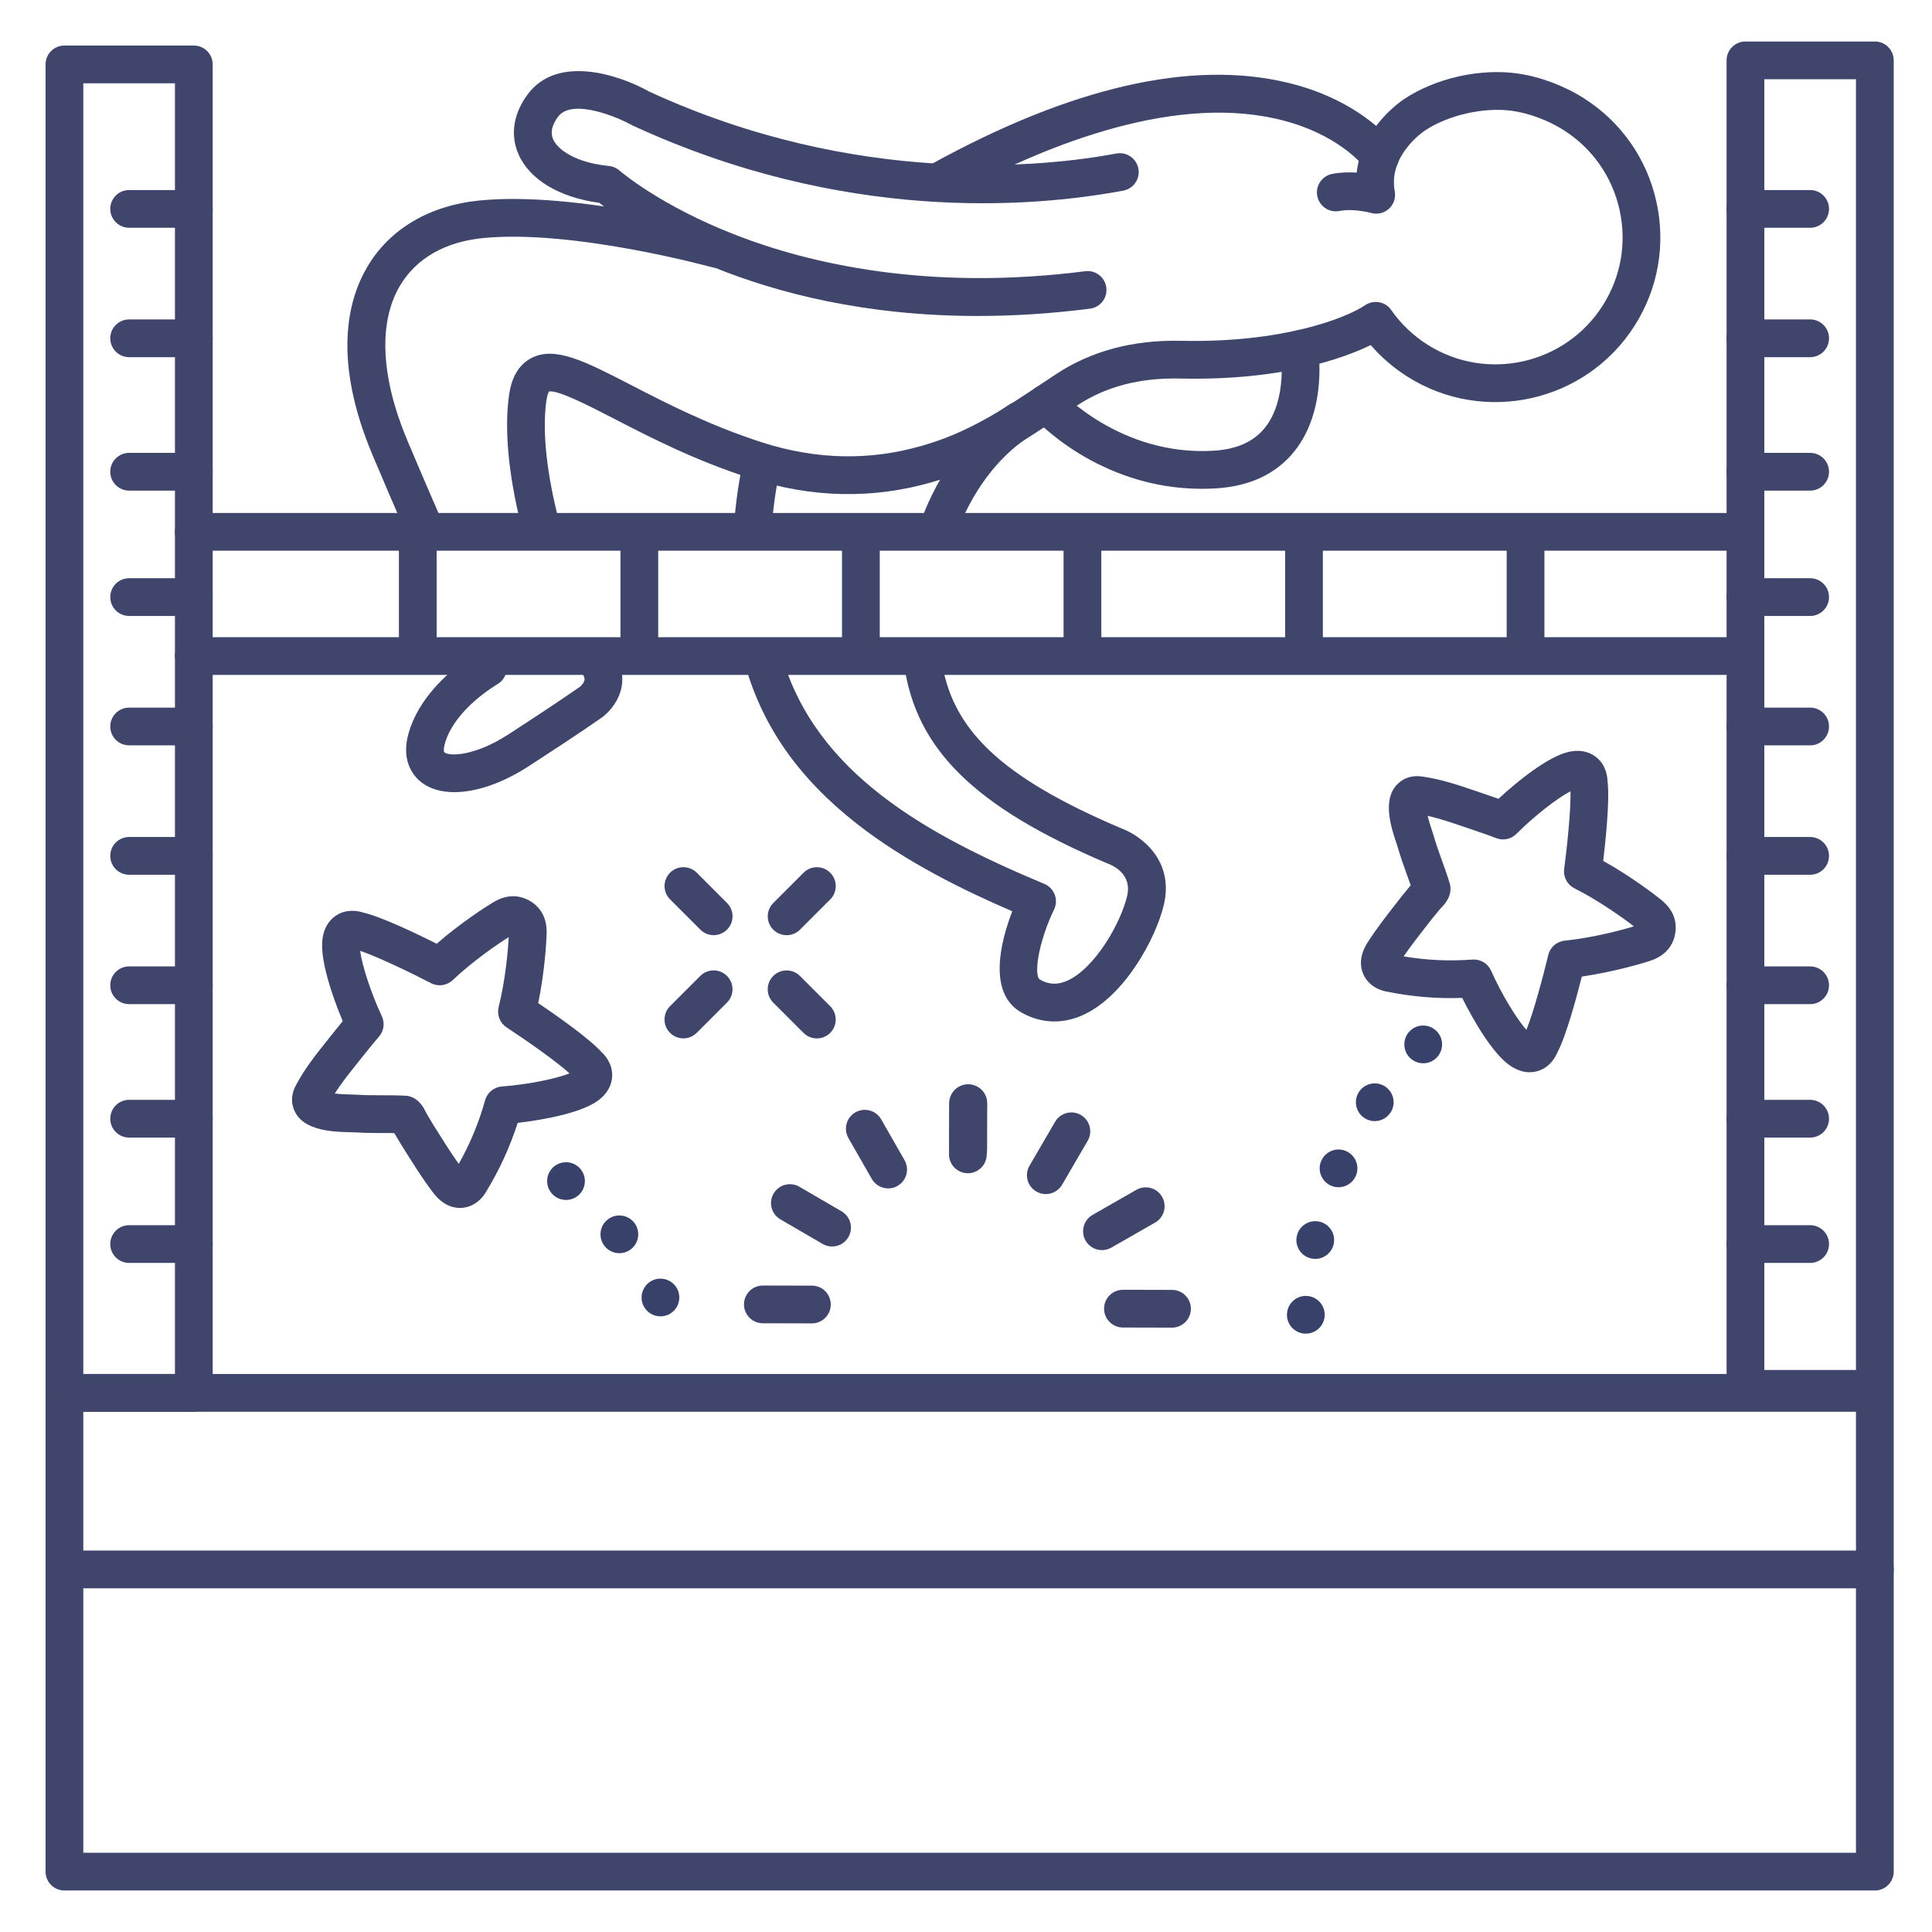 <?xml version="1.0" ?><svg enable-background="new 0 0 512 512" version="1.1" viewBox="0 0 512 512" xml:space="preserve" xmlns="http://www.w3.org/2000/svg" xmlns:xlink="http://www.w3.org/1999/xlink"><g id="Colors"><g><g><g><path d="M249.005,53.001c-1.763,0-3.472-0.934-4.383-2.585c-1.334-2.418-0.455-5.459,1.963-6.793      c37.205-20.527,69.026-27.836,94.579-21.724c19.898,4.76,28.303,16.225,28.651,16.711c1.608,2.245,1.093,5.368-1.152,6.977      c-2.233,1.601-5.342,1.098-6.957-1.125c-0.328-0.441-7.12-9.319-23.711-13.032c-28.58-6.395-62.858,7.862-86.58,20.95      C250.649,52.8,249.821,53.001,249.005,53.001z" fill="#3F456B"/></g></g><g><g><path d="M259.109,83.737c-59.727,0-93.415-24.441-100.284-29.982c-10.52-1.406-18.457-6.138-21.395-12.827      c-2.271-5.17-1.395-10.853,2.467-16.001c7.77-10.361,23.78-5.328,32.164-0.648c55.097,25.375,104.916,19.931,123.79,16.409      c2.707-0.508,5.326,1.283,5.832,3.998c0.507,2.715-1.283,5.326-3.998,5.833c-24.641,4.599-74.296,8.474-129.994-17.242      c-0.124-0.057-0.246-0.12-0.364-0.187c-3.125-1.753-15.602-7.268-19.43-2.162c-1.647,2.197-2.089,4.209-1.311,5.98      c1.187,2.702,5.774,6.178,14.798,7.08c1.048,0.104,2.035,0.537,2.822,1.236c0.098,0.085,10.761,9.352,31.204,17.224      c18.861,7.263,50.168,14.796,92.184,9.433c2.752-0.35,5.243,1.589,5.593,4.327c0.35,2.739-1.588,5.243-4.327,5.593      C278.32,83.145,268.396,83.737,259.109,83.737z" fill="#3F456B"/></g></g><g><g><path d="M143.357,144.599c-2.222,0-4.249-1.491-4.836-3.741c-2.534-9.725-5.23-23.808-3.683-35.673      c0.248-1.902,1.003-7.692,5.953-10.284c6.268-3.281,14.287,0.857,26.422,7.122c9.26,4.779,20.784,10.727,34.792,15.229      c14.317,4.603,28.596,4.889,42.437,0.848c12.157-3.451,21.334-9.564,31.961-16.644c1.129-0.752,2.269-1.511,3.425-2.276      c9.333-6.171,20.51-9.153,33.218-8.865c26.594,0.604,43.484-5.907,48.718-9.434c2.266-1.528,5.363-0.97,6.925,1.273      c2.559,3.678,5.795,6.771,9.62,9.193c15.685,9.933,36.53,5.253,46.462-10.433c4.812-7.599,6.377-16.616,4.406-25.392      c-1.97-8.776-7.24-16.259-14.839-21.071c-3.99-2.527-9.028-4.419-13.477-5.063c-7.494-1.086-17.079,1.076-23.311,5.255      c-0.417,0.28-9.692,6.623-7.924,16.061c0.319,1.702-0.265,3.449-1.545,4.616c-1.279,1.167-3.072,1.589-4.738,1.115      c-1.271-0.354-5.284-1.147-8.363-0.532c-2.714,0.544-5.342-1.215-5.884-3.922c-0.541-2.708,1.215-5.342,3.923-5.883      c2.227-0.445,4.499-0.488,6.512-0.359c1.343-11.963,11.962-19.079,12.491-19.427c8.329-5.587,20.227-8.275,30.271-6.82      c5.857,0.847,12.197,3.22,17.394,6.511c9.855,6.241,16.691,15.946,19.247,27.329s0.525,23.078-5.715,32.934      c-12.884,20.344-39.919,26.414-60.262,13.531c-3.663-2.32-6.912-5.118-9.699-8.348c-7.128,3.462-23.487,9.479-50.439,8.865      c-10.8-0.238-19.77,2.114-27.476,7.21c-1.146,0.758-2.277,1.511-3.396,2.256c-10.855,7.231-21.109,14.062-34.738,17.931      c-15.758,4.6-32.008,4.289-48.264-0.937c-14.797-4.756-26.729-10.915-36.317-15.864c-6.267-3.234-14.798-7.647-17.135-7.155      c-0.139,0.217-0.505,0.935-0.738,2.725c-1.061,8.128,0.131,19.144,3.444,31.858c0.696,2.672-0.906,5.403-3.578,6.099      C144.198,144.546,143.774,144.599,143.357,144.599z" fill="#3F456B"/></g></g><g><g><path d="M120.415,209.929c-3.38,0-6.327-0.817-8.587-2.49c-1.812-1.342-5.784-5.312-3.537-13.175      c2.577-9.022,10.059-15.668,14.697-19.061c-0.564-2.268,0.53-4.693,2.726-5.726c2.494-1.174,5.477-0.105,6.653,2.395      c0.92,1.956,1.411,2.977,1.417,2.989c1.145,2.376,0.245,5.233-2.054,6.526c-0.102,0.058-11.207,6.46-13.824,15.623      c-0.404,1.416-0.317,2.251-0.127,2.392c1.507,1.117,8.211,0.879,16.875-4.727c12.614-8.163,18.425-12.249,19.149-12.761      c0.306-0.259,1.048-1.095,1.111-1.838c0.063-0.75-0.65-1.688-1.082-2.181c-1.818-2.078-1.608-5.237,0.47-7.056      c2.076-1.818,5.237-1.608,7.056,0.47c3.343,3.82,3.748,7.455,3.5,9.832c-0.55,5.257-4.61,8.442-5.071,8.788      c-0.031,0.023-0.062,0.046-0.094,0.068c-0.235,0.168-5.914,4.214-19.607,13.074C133.12,207.578,126.146,209.929,120.415,209.929      z M153.789,181.926c-0.002,0.002-0.004,0.003-0.004,0.003C153.786,181.93,153.789,181.928,153.789,181.926z" fill="#3F456B"/></g></g><g><g><path d="M112.329,144.599c-1.928,0-3.765-1.122-4.585-3.001c-2.974-6.811-5.988-13.834-8.961-20.875      c-10.71-25.366-6.649-41.277-1.356-50.159c5.938-9.965,16.505-16.16,29.753-17.441c25.709-2.491,62.599,7.628,64.156,8.06      c2.66,0.738,4.22,3.492,3.482,6.153c-0.737,2.66-3.494,4.22-6.153,3.483c-0.363-0.101-36.671-10.051-60.522-7.744      c-10.145,0.982-17.796,5.341-22.126,12.607c-5.811,9.751-5.107,24.365,1.979,41.15c2.957,7.004,5.956,13.99,8.912,20.765      c1.105,2.531-0.051,5.478-2.582,6.583C113.676,144.464,112.996,144.599,112.329,144.599z" fill="#3F456B"/></g></g><g><g><path d="M248.513,145.365c-0.563,0-1.137-0.096-1.697-0.298c-2.597-0.937-3.943-3.803-3.006-6.4      c4.9-13.582,13.256-24.722,23.528-31.369c2.316-1.5,5.413-0.837,6.914,1.481c1.5,2.318,0.836,5.414-1.482,6.914      c-8.446,5.466-15.391,14.83-19.554,26.367C252.481,144.097,250.56,145.365,248.513,145.365z" fill="#3F456B"/></g></g><g><g><path d="M279.402,270.697c-2.955,0-5.867-0.778-8.642-2.331c-9.194-5.144-5.507-19.051-2.499-26.868      c-12.845-5.546-28.166-13.01-41.123-23.139c-15.274-11.941-24.949-25.635-29.575-41.863c-0.757-2.656,0.782-5.422,3.438-6.179      c2.654-0.755,5.422,0.782,6.18,3.438c8.929,31.323,38.721,47.583,69.584,60.49c1.267,0.529,2.259,1.556,2.746,2.839      c0.487,1.283,0.425,2.71-0.171,3.946c-4.143,8.622-5.518,17.589-3.696,18.608c2.336,1.307,4.605,1.399,7.141,0.283      c7.326-3.219,14.207-15.25,15.915-22.458c1.358-5.734-3.573-8.036-5.118-8.605c-0.076-0.028-0.199-0.076-0.274-0.107      c-35.074-14.907-50.646-30.229-53.749-52.882c-0.374-2.736,1.54-5.258,4.275-5.632c2.742-0.378,5.258,1.54,5.633,4.275      c2.585,18.876,15.938,31.494,47.613,44.977c5.252,1.898,14.149,8.468,11.351,20.281c-2.112,8.916-10.446,24.397-21.623,29.308      C284.348,270.158,281.86,270.697,279.402,270.697z" fill="#3F456B"/></g></g><g><g><path d="M199.463,145.364c-0.11,0-0.221-0.003-0.332-0.011c-2.756-0.181-4.843-2.562-4.662-5.317      c0.408-6.223,1.268-12.353,2.554-18.221c0.59-2.698,3.256-4.403,5.954-3.814c2.697,0.591,4.405,3.257,3.813,5.955      c-1.179,5.38-1.967,11.011-2.343,16.735C204.273,143.336,202.075,145.364,199.463,145.364z" fill="#3F456B"/></g></g><g><g><path d="M318.504,129.539c-27.448,0.002-44.263-18.486-44.994-19.306c-1.838-2.061-1.657-5.222,0.403-7.06      c2.062-1.838,5.221-1.657,7.06,0.403c0.146,0.163,15.938,17.317,40.566,15.873c6.199-0.365,10.673-2.36,13.677-6.099      c6.074-7.563,4.188-19.879,4.169-20.002c-0.436-2.721,1.412-5.289,4.132-5.732c2.721-0.442,5.285,1.391,5.735,4.11      c0.112,0.679,2.654,16.748-6.195,27.831c-4.806,6.019-11.848,9.341-20.93,9.875C320.9,129.504,319.69,129.539,318.504,129.539z" fill="#3F456B"/></g></g></g><g><g><g><path d="M256.497,310.919c-0.006,0-0.013,0-0.019,0c-2.762-0.01-4.992-2.257-4.981-5.019l0.051-13.54      c0.011-2.755,2.247-4.981,5-4.981c0.006,0,0.013,0,0.019,0c2.762,0.01,4.992,2.257,4.981,5.019l-0.051,13.54      C261.486,308.693,259.25,310.919,256.497,310.919z" fill="#3F456B"/></g></g></g><g><g><g><path d="M310.592,351.836c-0.004,0-0.008,0-0.012,0l-13-0.031c-2.762-0.007-4.995-2.25-4.988-5.012      c0.007-2.757,2.244-4.988,5-4.988c0.004,0,0.008,0,0.012,0l13,0.031c2.762,0.007,4.995,2.25,4.988,5.012      C315.585,349.605,313.348,351.836,310.592,351.836z" fill="#3F456B"/></g></g></g><g><g><g><path d="M292.035,331.298c-1.735,0-3.421-0.904-4.345-2.518c-1.371-2.397-0.54-5.452,1.856-6.823l11.602-6.639      c2.397-1.371,5.451-0.54,6.823,1.856c1.371,2.397,0.54,5.452-1.856,6.823l-11.602,6.639      C293.73,331.084,292.877,331.298,292.035,331.298z" fill="#3F456B"/></g></g></g><g><g><g><path d="M277.146,316.445c-0.854,0-1.72-0.219-2.511-0.68c-2.387-1.39-3.194-4.451-1.805-6.837l6.778-11.64      c1.39-2.386,4.451-3.194,6.836-1.805c2.387,1.39,3.194,4.451,1.805,6.837l-6.778,11.64      C280.543,315.555,278.868,316.445,277.146,316.445z" fill="#3F456B"/></g></g></g><g><g><g><path d="M256.592,309.598c-0.004,0-0.007,0-0.011,0c-2.761-0.006-4.995-2.249-4.989-5.01l0.025-12.218      c0.006-2.758,2.243-4.99,5-4.99c0.004,0,0.007,0,0.011,0c2.761,0.006,4.995,2.249,4.989,5.01l-0.025,12.218      C261.586,307.366,259.349,309.598,256.592,309.598z" fill="#3F456B"/></g></g></g><g><g><g><path d="M235.376,314.939c-1.735,0-3.421-0.904-4.345-2.518l-6.189-10.816c-1.371-2.397-0.54-5.452,1.856-6.823      c2.397-1.371,5.451-0.54,6.823,1.856l6.189,10.816c1.371,2.397,0.54,5.452-1.856,6.823      C237.071,314.726,236.218,314.939,235.376,314.939z" fill="#3F456B"/></g></g></g><g><g><g><path d="M220.508,330.337c-0.854,0-1.72-0.219-2.512-0.681l-11.184-6.514c-2.386-1.39-3.193-4.451-1.804-6.837      c1.39-2.385,4.448-3.195,6.837-1.804l11.184,6.514c2.386,1.39,3.193,4.451,1.804,6.837      C223.904,329.447,222.229,330.337,220.508,330.337z" fill="#3F456B"/></g></g></g><g><g><g><path d="M215.163,350.71c-0.004,0-0.008,0-0.012,0l-13-0.031c-2.762-0.006-4.995-2.25-4.988-5.012      c0.007-2.757,2.244-4.988,5-4.988c0.004,0,0.008,0,0.012,0l13,0.031c2.762,0.006,4.995,2.25,4.988,5.012      C220.156,348.479,217.919,350.71,215.163,350.71z" fill="#3F456B"/></g></g></g><g><g><path d="M208.466,247.837c-1.279,0-2.56-0.488-3.535-1.464c-1.953-1.953-1.953-5.119,0-7.071l8.018-8.017     c1.951-1.952,5.119-1.952,7.07,0c1.953,1.953,1.953,5.119,0,7.071l-8.018,8.017C211.025,247.349,209.745,247.837,208.466,247.837     z" fill="#3F456B"/></g></g><g><g><path d="M181.104,275.18c-1.279,0-2.56-0.488-3.535-1.464c-1.953-1.953-1.953-5.118,0-7.071l8.017-8.017     c1.951-1.952,5.119-1.952,7.07,0c1.953,1.953,1.953,5.118,0,7.071l-8.017,8.017C183.663,274.691,182.383,275.18,181.104,275.18z" fill="#3F456B"/></g></g><g><g><path d="M216.473,275.19c-1.279,0-2.56-0.488-3.535-1.464l-8.017-8.017c-1.953-1.953-1.953-5.119,0-7.071     c1.951-1.952,5.119-1.952,7.07,0l8.017,8.017c1.953,1.953,1.953,5.119,0,7.071C219.032,274.702,217.752,275.19,216.473,275.19z" fill="#3F456B"/></g></g><g><g><path d="M189.13,247.827c-1.279,0-2.56-0.488-3.535-1.464l-8.017-8.017c-1.953-1.953-1.953-5.119,0-7.071     c1.951-1.952,5.119-1.952,7.07,0l8.017,8.017c1.953,1.953,1.953,5.119,0,7.071C191.689,247.339,190.409,247.827,189.13,247.827z" fill="#3F456B"/></g></g><g><g><g><path d="M405.365,284.153c-1.458,0-3.207-0.421-5.132-1.719c-4.558-3.071-9.694-11.862-12.729-17.977      c-6.819,0.242-13.478-0.329-20.256-1.722c-4.528-0.931-7.24-4.736-6.449-9.048c0.369-2.006,1.394-3.572,1.944-4.414      c2.376-3.635,4.995-6.979,7.528-10.213l1.385-1.772c0.35-0.45,0.743-0.921,1.138-1.392c0.311-0.371,0.622-0.741,0.899-1.097      c0.046-0.059,0.098-0.123,0.153-0.189c-0.352-1.03-0.725-2.064-1.11-3.133c-0.781-2.165-1.589-4.403-2.268-6.778      c-0.09-0.314-0.232-0.734-0.396-1.227c-1.519-4.561-4.346-13.05,1.668-16.766c2.184-1.349,4.496-1.015,5.369-0.89      c4.843,0.701,9.315,2.219,13.641,3.686l1.606,0.543c1.961,0.657,3.523,1.198,4.759,1.637      c5.009-4.637,13.076-11.147,18.494-12.401c3.742-0.864,6.173,0.335,7.554,1.494c2.423,2.034,2.812,4.918,2.854,6.259      c0.599,4.917-0.467,15.363-1.149,21.107c7.273,4.061,13.688,8.926,15.574,10.499c1.688,1.41,2.803,3.02,3.314,4.788      c0.612,2.128,0.354,4.607-0.689,6.635c-0.329,0.643-0.759,1.253-1.272,1.809c-1.093,1.182-2.538,2.085-4.298,2.686      c-2.318,0.793-10.046,3.043-18.298,4.235c-1.417,5.607-4.158,15.744-6.476,20.121c-0.518,1.237-1.912,3.792-4.903,4.825      C407.147,283.973,406.317,284.153,405.365,284.153z M405.997,274.247L405.997,274.247L405.997,274.247z M390.59,254.283      c1.961,0,3.757,1.152,4.564,2.964c2.721,6.1,6.742,12.757,9.35,15.668c1.813-4.347,4.421-14.036,5.799-19.818      c0.494-2.07,2.243-3.601,4.36-3.815c7.436-0.753,15.079-2.796,18.342-3.784c-2.695-2.09-9.107-6.734-15.775-10.093      c-1.9-0.958-2.986-3.013-2.707-5.123c0.781-5.893,1.812-15.874,1.673-20.582c-3.476,1.786-9.613,6.565-14.336,11.289      c-1.398,1.399-3.49,1.843-5.336,1.13c-1.16-0.448-3.377-1.26-7.344-2.59l-1.641-0.555c-3.152-1.069-6.169-2.093-9.191-2.765      c0.361,1.546,0.952,3.319,1.214,4.104c0.219,0.658,0.403,1.22,0.523,1.64c0.585,2.047,1.301,4.031,2.059,6.13      c0.695,1.927,1.415,3.92,2.045,6.016c0.231,0.77,0.274,1.583,0.124,2.373l-0.017,0.087c-0.347,1.884-1.587,3.199-2.493,4.159      c-0.103,0.109-0.199,0.208-0.274,0.295c-0.293,0.379-0.68,0.843-1.068,1.306c-0.314,0.375-0.63,0.75-0.91,1.111l-1.404,1.797      c-2.18,2.783-4.254,5.432-6.164,8.224c6.067,1.027,12.057,1.303,18.237,0.846C390.343,254.287,390.467,254.283,390.59,254.283z       M416.026,207.12c0,0.006,0,0.012-0.001,0.019C416.026,207.132,416.026,207.126,416.026,207.12z" fill="#3F456B"/></g></g></g><g><g><g><path d="M121.894,320.114c-1.309,0-2.641-0.352-3.895-1.083c-1.756-1.025-2.883-2.521-3.488-3.324      c-2.612-3.47-4.866-7.067-7.047-10.546l-1.2-1.911c-0.304-0.481-0.614-1.011-0.923-1.542c-0.243-0.418-0.484-0.836-0.725-1.217      c-0.041-0.064-0.083-0.135-0.128-0.211c-3.292-0.058-6.789,0.062-10.469-0.189c-0.326-0.022-0.769-0.031-1.288-0.044      c-4.806-0.121-13.751-0.345-15.204-7.263c-0.528-2.517,0.575-4.581,0.99-5.357c2.301-4.311,5.246-8.001,8.095-11.571      l1.068-1.342c1.28-1.616,2.316-2.898,3.146-3.907c-2.661-6.286-6.044-16.084-5.383-21.606c0.457-3.813,2.412-5.692,3.971-6.597      c2.737-1.588,5.581-0.975,6.856-0.557c4.828,1.106,14.291,5.657,19.461,8.249c6.295-5.467,13.049-9.845,15.167-11.083      c1.896-1.108,3.778-1.609,5.629-1.49c2.204,0.144,4.45,1.228,6.005,2.901c0.491,0.527,0.921,1.139,1.271,1.814      c0.738,1.424,1.097,3.089,1.065,4.949c-0.041,2.454-0.55,10.487-2.231,18.651c4.793,3.237,13.396,9.258,16.726,12.925      c0.988,0.907,2.917,3.086,2.873,6.25c-0.025,1.802-0.706,4.427-3.806,6.693c-4.438,3.244-14.45,5.089-21.231,5.866      c-2.092,6.497-4.888,12.567-8.499,18.468C127.087,318.678,124.538,320.114,121.894,320.114z M123.132,310.456h0.01H123.132z       M88.708,289.798c1.578,0.185,3.446,0.232,4.273,0.252c0.693,0.018,1.284,0.035,1.719,0.064      c4.076,0.278,8.253,0.017,12.819,0.266c0.792,0.043,1.562,0.274,2.247,0.674l0.076,0.044c1.682,0.984,2.496,2.596,3.092,3.773      c0.067,0.134,0.128,0.258,0.185,0.358c0.256,0.403,0.562,0.927,0.867,1.452c0.245,0.422,0.489,0.845,0.732,1.229l1.218,1.939      c1.876,2.993,3.662,5.841,5.638,8.584c3.026-5.356,5.32-10.898,6.989-16.866c0.567-2.031,2.349-3.487,4.451-3.641      c6.661-0.486,14.289-2.008,17.913-3.472c-3.473-3.183-11.7-8.926-16.671-12.186c-1.779-1.167-2.625-3.333-2.107-5.397      c1.816-7.248,2.491-15.131,2.67-18.537c-2.882,1.825-9.423,6.274-14.852,11.409c-1.546,1.463-3.851,1.785-5.737,0.806      c-5.277-2.736-14.314-7.095-18.79-8.563c0.5,3.875,2.91,11.271,5.749,17.317c0.842,1.791,0.548,3.909-0.75,5.403      c-0.811,0.934-2.323,2.736-4.921,6.015l-1.09,1.369C92.354,284.695,90.367,287.184,88.708,289.798z M92.957,251.272      c0.006,0.002,0.011,0.004,0.017,0.007C92.969,251.276,92.963,251.274,92.957,251.272z M136.296,247.473L136.296,247.473      L136.296,247.473z M134.851,246.657L134.851,246.657L134.851,246.657z" fill="#3F456B"/></g></g></g><g><g><path d="M345.899,353.43c-2.77-0.09-4.93-2.4-4.84-5.16l0,0c0.09-2.76,2.4-4.93,5.16-4.84l0,0     c2.76,0.09,4.92,2.4,4.84,5.16l0,0c-0.09,2.71-2.31,4.84-5,4.84l0,0C346,353.43,345.95,353.43,345.899,353.43z M347.46,333.5     c-2.69-0.6-4.391-3.27-3.78-5.97l0,0c0.601-2.69,3.271-4.39,5.97-3.79l0,0c2.69,0.6,4.391,3.28,3.79,5.97l0,0     c-0.529,2.33-2.59,3.91-4.88,3.91l0,0C348.2,333.62,347.83,333.58,347.46,333.5z M352.74,314.22c-2.53-1.1-3.7-4.04-2.601-6.57     l0,0c1.09-2.54,4.04-3.71,6.57-2.61l0,0c2.54,1.1,3.7,4.04,2.609,6.57l0,0c-0.819,1.89-2.659,3.02-4.59,3.02l0,0     C354.06,314.63,353.39,314.5,352.74,314.22z M361.53,296.25c-2.29-1.55-2.891-4.66-1.351-6.94l0,0c1.55-2.29,4.66-2.89,6.94-1.35     l0,0c2.29,1.55,2.89,4.65,1.35,6.94l0,0l0,0l0,0c-0.97,1.43-2.54,2.21-4.15,2.21l0,0C363.359,297.11,362.39,296.83,361.53,296.25     z M373.399,280.07c-1.819-2.08-1.609-5.25,0.471-7.06l0,0c2.08-1.82,5.239-1.6,7.06,0.48l0,0c1.82,2.08,1.601,5.23-0.479,7.05     l0,0l0,0l0,0c-0.95,0.83-2.12,1.24-3.29,1.24l0,0C375.77,281.78,374.39,281.2,373.399,280.07z" fill="#384169"/></g></g><g><g><path d="M170.59,346.15h-0.01c-1.261-2.45-0.3-5.47,2.149-6.74l0,0c2.45-1.27,5.471-0.3,6.74,2.15l0,0l0,0l0,0     c1.26,2.45,0.3,5.47-2.15,6.73l0,0c-0.729,0.38-1.52,0.56-2.289,0.56l0,0C173.22,348.85,171.479,347.87,170.59,346.15z      M160.24,330.24L160.24,330.24c-1.73-2.15-1.391-5.3,0.77-7.03l0,0c2.15-1.73,5.3-1.38,7.03,0.77l0,0l0,0l0,0     c1.729,2.16,1.38,5.3-0.771,7.03l0,0c-0.93,0.74-2.029,1.1-3.13,1.1l0,0C162.68,332.11,161.229,331.47,160.24,330.24z      M147.09,317.07h0.01c-2.25-1.61-2.77-4.73-1.17-6.97l0,0c1.601-2.25,4.73-2.77,6.97-1.17l0,0c0,0,0,0,0.011,0l0,0     c2.239,1.61,2.76,4.73,1.159,6.98l0,0c-0.979,1.36-2.51,2.09-4.069,2.09l0,0C148.99,318,147.97,317.7,147.09,317.07z" fill="#384169"/></g></g></g><g id="Lines"><g><g><path d="M51.364,60.362H34.22c-2.762,0-5-2.239-5-5s2.238-5,5-5h17.145c2.762,0,5,2.239,5,5     S54.126,60.362,51.364,60.362z" fill="#3F456B"/></g></g><g><g><path d="M51.364,130.016H34.22c-2.762,0-5-2.239-5-5s2.238-5,5-5h17.145c2.762,0,5,2.239,5,5     S54.126,130.016,51.364,130.016z" fill="#3F456B"/></g></g><g><g><path d="M51.364,163.235H34.22c-2.762,0-5-2.239-5-5s2.238-5,5-5h17.145c2.762,0,5,2.239,5,5     S54.126,163.235,51.364,163.235z" fill="#3F456B"/></g></g><g><g><path d="M51.364,197.526H34.22c-2.762,0-5-2.239-5-5s2.238-5,5-5h17.145c2.762,0,5,2.239,5,5     S54.126,197.526,51.364,197.526z" fill="#3F456B"/></g></g><g><g><path d="M51.364,94.653H34.22c-2.762,0-5-2.239-5-5s2.238-5,5-5h17.145c2.762,0,5,2.239,5,5     S54.126,94.653,51.364,94.653z" fill="#3F456B"/></g></g><g><g><path d="M51.364,231.816H34.22c-2.762,0-5-2.239-5-5s2.238-5,5-5h17.145c2.762,0,5,2.239,5,5     S54.126,231.816,51.364,231.816z" fill="#3F456B"/></g></g><g><g><path d="M51.364,301.47H34.22c-2.762,0-5-2.239-5-5s2.238-5,5-5h17.145c2.762,0,5,2.239,5,5     S54.126,301.47,51.364,301.47z" fill="#3F456B"/></g></g><g><g><path d="M51.364,334.689H34.22c-2.762,0-5-2.239-5-5s2.238-5,5-5h17.145c2.762,0,5,2.239,5,5     S54.126,334.689,51.364,334.689z" fill="#3F456B"/></g></g><g><g><path d="M51.364,266.107H34.22c-2.762,0-5-2.239-5-5s2.238-5,5-5h17.145c2.762,0,5,2.239,5,5     S54.126,266.107,51.364,266.107z" fill="#3F456B"/></g></g><g><g><path d="M479.709,60.362h-17.146c-2.762,0-5-2.239-5-5s2.238-5,5-5h17.146c2.762,0,5,2.239,5,5     S482.471,60.362,479.709,60.362z" fill="#3F456B"/></g></g><g><g><path d="M479.709,130.016h-17.146c-2.762,0-5-2.239-5-5s2.238-5,5-5h17.146c2.762,0,5,2.239,5,5     S482.471,130.016,479.709,130.016z" fill="#3F456B"/></g></g><g><g><path d="M479.709,163.235h-17.146c-2.762,0-5-2.239-5-5s2.238-5,5-5h17.146c2.762,0,5,2.239,5,5     S482.471,163.235,479.709,163.235z" fill="#3F456B"/></g></g><g><g><path d="M479.709,197.526h-17.146c-2.762,0-5-2.239-5-5s2.238-5,5-5h17.146c2.762,0,5,2.239,5,5     S482.471,197.526,479.709,197.526z" fill="#3F456B"/></g></g><g><g><path d="M479.709,94.653h-17.146c-2.762,0-5-2.239-5-5s2.238-5,5-5h17.146c2.762,0,5,2.239,5,5     S482.471,94.653,479.709,94.653z" fill="#3F456B"/></g></g><g><g><path d="M479.709,231.816h-17.146c-2.762,0-5-2.239-5-5s2.238-5,5-5h17.146c2.762,0,5,2.239,5,5     S482.471,231.816,479.709,231.816z" fill="#3F456B"/></g></g><g><g><path d="M479.709,301.47h-17.146c-2.762,0-5-2.239-5-5s2.238-5,5-5h17.146c2.762,0,5,2.239,5,5     S482.471,301.47,479.709,301.47z" fill="#3F456B"/></g></g><g><g><path d="M479.709,334.689h-17.146c-2.762,0-5-2.239-5-5s2.238-5,5-5h17.146c2.762,0,5,2.239,5,5     S482.471,334.689,479.709,334.689z" fill="#3F456B"/></g></g><g><g><path d="M479.709,266.107h-17.146c-2.762,0-5-2.239-5-5s2.238-5,5-5h17.146c2.762,0,5,2.239,5,5     S482.471,266.107,479.709,266.107z" fill="#3F456B"/></g></g><g><g><path d="M496.854,501H17.074c-2.762,0-5-2.239-5-5V369.127c0-2.761,2.238-5,5-5h479.78c2.762,0,5,2.239,5,5V496     C501.854,498.761,499.616,501,496.854,501z M22.074,491h469.78V374.127H22.074V491z" fill="#3F456B"/></g></g><g><g><path d="M51.364,374.127h-34.29c-2.762,0-5-2.239-5-5V17.072c0-2.761,2.238-5,5-5h34.29c2.762,0,5,2.239,5,5     v352.056C56.364,371.889,54.126,374.127,51.364,374.127z M22.074,364.127h24.29V22.072h-24.29V364.127z" fill="#3F456B"/></g></g><g><g><path d="M496.854,373.056h-34.291c-2.762,0-5-2.239-5-5V16c0-2.761,2.238-5,5-5h34.291c2.762,0,5,2.239,5,5     v352.056C501.854,370.817,499.616,373.056,496.854,373.056z M467.563,363.056h24.291V21h-24.291V363.056z" fill="#3F456B"/></g></g><g><g><path d="M496.854,420.917H18.146c-2.762,0-5-2.239-5-5s2.238-5,5-5h478.709c2.762,0,5,2.239,5,5     S499.616,420.917,496.854,420.917z" fill="#3F456B"/></g></g><g><g><path d="M462.563,145.944H51.364c-2.762,0-5-2.239-5-5s2.238-5,5-5h411.199c2.762,0,5,2.239,5,5     S465.325,145.944,462.563,145.944z" fill="#3F456B"/></g></g><g><g><path d="M462.563,178.863H51.364c-2.762,0-5-2.239-5-5s2.238-5,5-5h411.199c2.762,0,5,2.239,5,5     S465.325,178.863,462.563,178.863z" fill="#3F456B"/></g></g><g><g><g><path d="M110.714,178c-2.762,0-5-2.239-5-5v-32c0-2.761,2.238-5,5-5s5,2.239,5,5v32      C115.714,175.761,113.476,178,110.714,178z" fill="#3F456B"/></g></g><g><g><path d="M169.429,178c-2.762,0-5-2.239-5-5v-32c0-2.761,2.238-5,5-5s5,2.239,5,5v32      C174.429,175.761,172.19,178,169.429,178z" fill="#3F456B"/></g></g><g><g><path d="M228.143,178c-2.762,0-5-2.239-5-5v-32c0-2.761,2.238-5,5-5s5,2.239,5,5v32      C233.143,175.761,230.904,178,228.143,178z" fill="#3F456B"/></g></g><g><g><path d="M286.857,178c-2.762,0-5-2.239-5-5v-32c0-2.761,2.238-5,5-5s5,2.239,5,5v32      C291.857,175.761,289.619,178,286.857,178z" fill="#3F456B"/></g></g><g><g><path d="M345.571,178c-2.762,0-5-2.239-5-5v-32c0-2.761,2.238-5,5-5s5,2.239,5,5v32      C350.571,175.761,348.333,178,345.571,178z" fill="#3F456B"/></g></g><g><g><path d="M404.286,178c-2.762,0-5-2.239-5-5v-32c0-2.761,2.238-5,5-5s5,2.239,5,5v32      C409.286,175.761,407.048,178,404.286,178z" fill="#3F456B"/></g></g></g></g></svg>